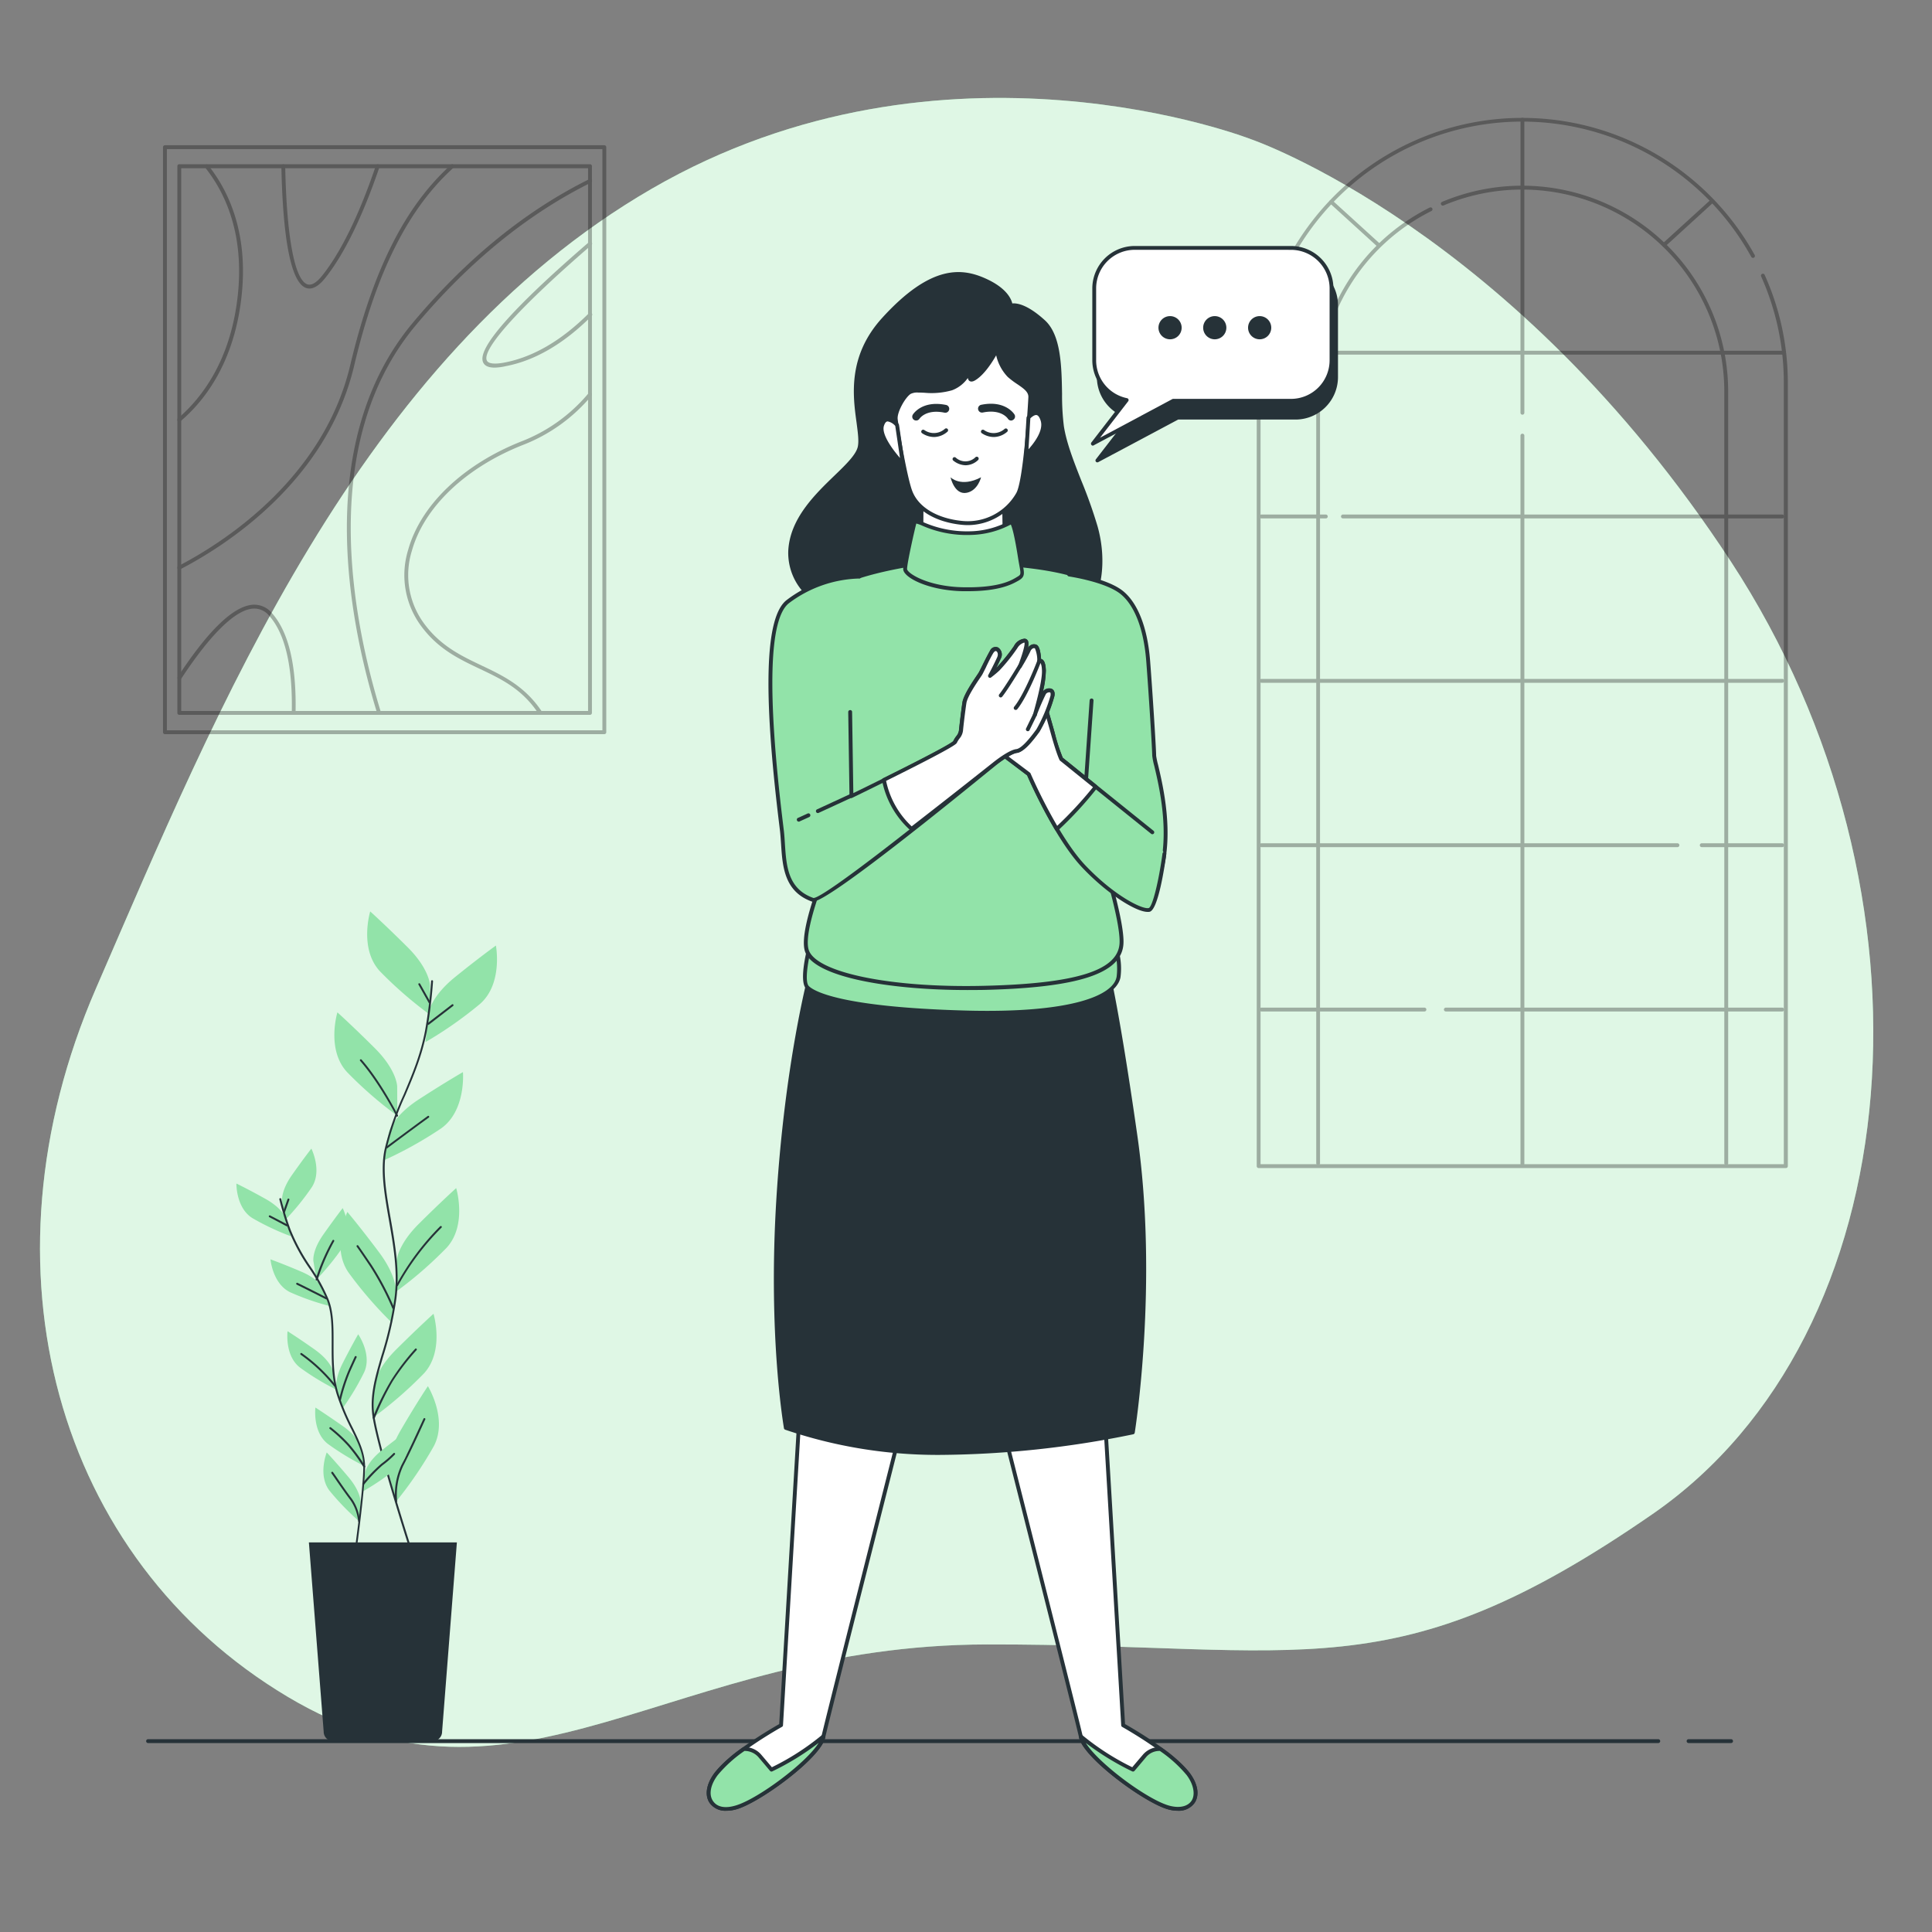 <svg xmlns="http://www.w3.org/2000/svg" viewBox="0 0 500 500"><rect x="0" y="0" width="500" height="500" fill="#808080" stroke="none"/><g id="background-simple"><path d="M323.83,36.06S244.49,4.89,168.61,48.88,56.28,183.38,24.83,255.82,14.63,403.43,74.41,439.1s98.47-13.38,181-13.52,105.06,12.73,172.29-33.76,76.55-160.45,20.22-246.54S323.83,36.06,323.83,36.06Z" style="fill:#92E3A9"></path><path d="M323.83,36.06S244.49,4.89,168.61,48.88,56.28,183.38,24.83,255.82,14.63,403.43,74.41,439.1s98.47-13.38,181-13.52,105.06,12.73,172.29-33.76,76.55-160.45,20.22-246.54S323.83,36.06,323.83,36.06Z" style="fill:#fff;opacity:0.7"></path></g><g id="Floor"><path d="M448,451.1h-11a.5.5,0,0,1-.5-.5.5.5,0,0,1,.5-.5h11a.5.5,0,0,1,.5.5A.5.5,0,0,1,448,451.1Z" style="fill:#263238"></path><path d="M429.16,451.1H38.32a.5.5,0,0,1-.5-.5.5.5,0,0,1,.5-.5H429.16a.5.5,0,0,1,.5.5A.5.5,0,0,1,429.16,451.1Z" style="fill:#263238"></path></g><g id="Plant"><path d="M111.29,255.08s0-4.18-5.86-10-9.62-9.2-9.62-9.2-2.92,9.62,2.51,15.48a103.36,103.36,0,0,0,13,11.29Z" style="fill:#92E3A9"></path><path d="M102.79,281.2s0-4.18-5.85-10-9.62-9.2-9.62-9.2-2.93,9.62,2.51,15.47a102.43,102.43,0,0,0,13,11.3Z" style="fill:#92E3A9"></path><path d="M110.92,262.2s.44-4.15,6.88-9.36,10.54-8.13,10.54-8.13,1.89,9.87-4.13,15.12a103,103,0,0,1-14.09,9.86Z" style="fill:#92E3A9"></path><path d="M100.65,293.05s.88-4.09,7.83-8.59,11.33-7,11.33-7,.85,10-5.69,14.6a102.61,102.61,0,0,1-15,8.33Z" style="fill:#92E3A9"></path><path d="M102.58,326.68s0-4.18,5.86-10,9.62-9.2,9.62-9.2,2.92,9.62-2.51,15.47a102.42,102.42,0,0,1-13,11.29Z" style="fill:#92E3A9"></path><path d="M102.49,334.89s.59-4.14-4.37-10.77-8.22-10.47-8.22-10.47-4.26,9.1.29,15.67a102.73,102.73,0,0,0,11.23,13Z" style="fill:#92E3A9"></path><path d="M96.71,359.21s0-4.18,5.86-10,9.62-9.2,9.62-9.2,2.92,9.61-2.51,15.47a103.36,103.36,0,0,1-13,11.29Z" style="fill:#92E3A9"></path><path d="M100.62,381.27s-1.06-4,3.12-11.19,7-11.34,7-11.34,5.27,8.56,1.49,15.6a103.48,103.48,0,0,1-9.68,14.21Z" style="fill:#92E3A9"></path><path d="M106.36,401.48a.25.25,0,0,1-.24-.18c-.08-.25-8.12-25.19-9.65-34.36-.9-5.4.55-10.34,2.23-16.06A91.5,91.5,0,0,0,102.1,336c.89-6.9-.31-13.75-1.47-20.37s-2.24-12.79-1.08-18.24a76.42,76.42,0,0,1,4.93-14.14c2.1-5,4.28-10.08,5.49-16.32a120.22,120.22,0,0,0,1.6-13,.25.25,0,1,1,.5,0,118.85,118.85,0,0,1-1.61,13c-1.22,6.3-3.41,11.44-5.52,16.42a75.59,75.59,0,0,0-4.9,14.06c-1.14,5.35-.06,11.52,1.08,18s2.37,13.55,1.48,20.53A92.09,92.09,0,0,1,99.18,351c-1.66,5.66-3.1,10.56-2.22,15.84,1.52,9.13,9.55,34,9.63,34.29a.25.25,0,0,1-.16.32Z" style="fill:#263238"></path><path d="M110.86,265.23a.27.27,0,0,1-.2-.09.25.25,0,0,1,0-.35l6.31-4.85a.25.25,0,0,1,.3.4L111,265.18A.21.21,0,0,1,110.86,265.23Z" style="fill:#263238"></path><path d="M111.15,259.66a.24.24,0,0,1-.21-.13l-2.64-4.7a.25.25,0,0,1,.09-.34.26.26,0,0,1,.34.1l2.64,4.7a.25.25,0,0,1-.09.34A.28.28,0,0,1,111.15,259.66Z" style="fill:#263238"></path><path d="M100.15,297.22a.23.23,0,0,1-.2-.1.25.25,0,0,1,0-.35s5.35-4,10.71-7.92a.24.24,0,0,1,.35,0,.25.25,0,0,1,0,.35c-5.37,3.91-10.66,7.88-10.71,7.92A.27.27,0,0,1,100.15,297.22Z" style="fill:#263238"></path><path d="M102.79,289a.24.24,0,0,1-.22-.14c0-.09-4.45-8.67-9.36-14.3a.24.24,0,0,1,0-.35.25.25,0,0,1,.35,0c5,5.68,9.38,14.32,9.42,14.4a.24.24,0,0,1-.11.34A.2.2,0,0,1,102.79,289Z" style="fill:#263238"></path><path d="M102.79,332.88a.2.2,0,0,1-.11,0,.25.25,0,0,1-.11-.34,66.5,66.5,0,0,1,11.34-15.18.26.26,0,0,1,.36,0,.25.25,0,0,1,0,.35A65.81,65.81,0,0,0,103,332.74.24.24,0,0,1,102.79,332.88Z" style="fill:#263238"></path><path d="M101.76,338.75a.26.26,0,0,1-.23-.16,72.56,72.56,0,0,0-5.7-10.81c-3-4.47-3.49-5.1-3.51-5.13a.25.25,0,1,1,.4-.3s.48.65,3.53,5.15A73.49,73.49,0,0,1,102,338.4a.25.25,0,0,1-.13.33Z" style="fill:#263238"></path><path d="M96.71,367.15l-.09,0a.25.25,0,0,1-.14-.32,70.69,70.69,0,0,1,4.78-9.66,61.59,61.59,0,0,1,6.19-8.11.25.25,0,0,1,.35,0,.26.26,0,0,1,0,.36,61,61,0,0,0-6.14,8A70.1,70.1,0,0,0,97,367,.26.26,0,0,1,96.71,367.15Z" style="fill:#263238"></path><path d="M102.53,388.8a.25.25,0,0,1-.25-.22,18.07,18.07,0,0,1,1.61-9.41c1.74-3.36,3.64-7.51,4.9-10.25.33-.71.6-1.31.82-1.77a.24.24,0,0,1,.33-.12.24.24,0,0,1,.12.33c-.21.46-.49,1.06-.81,1.77-1.26,2.74-3.17,6.9-4.92,10.27a17.71,17.71,0,0,0-1.55,9.12.26.26,0,0,1-.22.28Z" style="fill:#263238"></path><path d="M73,311s-.46-2.62,2.58-6.93,5-6.81,5-6.81,2.88,5.71.11,10a65.49,65.49,0,0,1-6.9,8.49Z" style="fill:#92E3A9"></path><path d="M81.11,326.41s-.45-2.63,2.58-6.93,5-6.82,5-6.82,2.88,5.72.1,10a65.49,65.49,0,0,1-6.9,8.49Z" style="fill:#92E3A9"></path><path d="M74,315.38s-.73-2.56-5.33-5.13-7.49-3.95-7.49-3.95-.12,6.39,4.23,9a65.06,65.06,0,0,0,9.9,4.65Z" style="fill:#92E3A9"></path><path d="M83.74,333.6s-1-2.47-5.84-4.53S70,325.92,70,325.92s.56,6.38,5.16,8.54a65.06,65.06,0,0,0,10.34,3.59Z" style="fill:#92E3A9"></path><path d="M86.18,354.9s-.46-2.62-4.76-5.66-7-4.72-7-4.72-.79,6.35,3.25,9.43A65.06,65.06,0,0,0,87,359.62Z" style="fill:#92E3A9"></path><path d="M87.13,360s-.82-2.53,1.57-7.23,4-7.46,4-7.46,3.67,5.25,1.53,9.86a65.43,65.43,0,0,1-5.63,9.38Z" style="fill:#92E3A9"></path><path d="M94.48,381.19s.3-2.64,4.43-5.92,6.75-5.12,6.75-5.12,1.15,6.3-2.71,9.6a65.05,65.05,0,0,1-9,6.2Z" style="fill:#92E3A9"></path><path d="M93.39,374.67S92.94,372,88.63,369s-7-4.73-7-4.73-.79,6.35,3.25,9.43a66.21,66.21,0,0,0,9.36,5.68Z" style="fill:#92E3A9"></path><path d="M93.33,388.92s.23-2.65-3.17-6.68-5.6-6.35-5.6-6.35-2.38,5.94.76,9.95a65.44,65.44,0,0,0,7.61,7.85Z" style="fill:#92E3A9"></path><path d="M91.91,402.31h0a.25.25,0,0,1-.21-.29c0-.16,2.35-16.65,2.32-22.53,0-3.39-1.45-6.29-3.11-9.65a59.61,59.61,0,0,1-3.77-9c-1.32-4.29-1.31-8.75-1.3-13.06s0-8.18-1.28-11.39a47.64,47.64,0,0,0-4.59-8.27,50.19,50.19,0,0,1-5.25-9.72,74.5,74.5,0,0,1-2.42-8,.25.25,0,0,1,.18-.31.25.25,0,0,1,.3.18,75,75,0,0,0,2.41,7.94,49.76,49.76,0,0,0,5.2,9.62A47.91,47.91,0,0,1,85,336.19c1.34,3.3,1.33,7.33,1.32,11.58s0,8.69,1.28,12.91a59.12,59.12,0,0,0,3.74,8.94C93,373,94.45,376,94.48,379.48c0,5.93-2.3,22.45-2.33,22.61A.24.24,0,0,1,91.91,402.31Z" style="fill:#263238"></path><path d="M74.29,317.36a.27.27,0,0,1-.12,0L69.69,315a.24.24,0,0,1-.1-.33.24.24,0,0,1,.33-.11l4.49,2.35a.25.25,0,0,1-.12.47Z" style="fill:#263238"></path><path d="M73.5,313.9l-.08,0a.25.25,0,0,1-.16-.32l1.15-3.23a.26.26,0,0,1,.32-.15.25.25,0,0,1,.15.32l-1.14,3.23A.27.27,0,0,1,73.5,313.9Z" style="fill:#263238"></path><path d="M84.48,336.26a.2.2,0,0,1-.11,0s-3.79-1.93-7.58-3.8a.26.26,0,0,1-.11-.34A.25.25,0,0,1,77,332c3.8,1.87,7.55,3.79,7.58,3.81a.23.23,0,0,1,.11.33A.24.24,0,0,1,84.48,336.26Z" style="fill:#263238"></path><path d="M81.93,331.38h-.07a.26.26,0,0,1-.17-.32A53.85,53.85,0,0,1,86.05,321a.25.25,0,0,1,.34-.09.26.26,0,0,1,.08.35,53.61,53.61,0,0,0-4.3,10A.26.26,0,0,1,81.93,331.38Z" style="fill:#263238"></path><path d="M86.69,358.9a.25.25,0,0,1-.2-.1,41.86,41.86,0,0,0-8.66-8.19.25.25,0,0,1-.07-.35.25.25,0,0,1,.35-.06,42.23,42.23,0,0,1,8.78,8.3.24.24,0,0,1,0,.35A.2.2,0,0,1,86.69,358.9Z" style="fill:#263238"></path><path d="M88,362.47h-.06a.25.25,0,0,1-.19-.3,46.65,46.65,0,0,1,2.43-7.48c1.42-3.16,1.64-3.6,1.65-3.61a.25.25,0,0,1,.34-.11.25.25,0,0,1,.11.33s-.24.47-1.65,3.6a46.93,46.93,0,0,0-2.39,7.38A.24.24,0,0,1,88,362.47Z" style="fill:#263238"></path><path d="M94,384.27a.27.27,0,0,1-.16-.06.25.25,0,0,1,0-.35,38.94,38.94,0,0,1,4.86-5.05,25.7,25.7,0,0,0,3.1-2.69.25.25,0,1,1,.36.34A24.84,24.84,0,0,1,99,379.21a39.87,39.87,0,0,0-4.77,5A.28.28,0,0,1,94,384.27Z" style="fill:#263238"></path><path d="M94.23,379.74a.27.27,0,0,1-.22-.12,43.36,43.36,0,0,0-4-5.48,39.8,39.8,0,0,0-4.7-4.36.27.27,0,0,1,0-.36.24.24,0,0,1,.35,0,38.83,38.83,0,0,1,4.77,4.42,44.62,44.62,0,0,1,4.06,5.56.26.26,0,0,1-.08.34A.33.33,0,0,1,94.23,379.74Z" style="fill:#263238"></path><path d="M92.93,393.94a.25.25,0,0,1-.25-.23,11.25,11.25,0,0,0-2-5.5c-1.46-1.93-3.11-4.33-4.2-5.92l-.7-1a.25.25,0,1,1,.41-.29l.7,1c1.09,1.58,2.73,4,4.19,5.9a11.55,11.55,0,0,1,2.05,5.77.24.24,0,0,1-.24.26Z" style="fill:#263238"></path><path d="M112,450.6H86.21a2.43,2.43,0,0,1-2.44-2.43l-3.83-49h38.3l-3.83,49A2.43,2.43,0,0,1,112,450.6Z" style="fill:#263238"></path></g><g id="Picture"><g style="opacity:0.3"><path d="M156.4,190H42.69a.5.5,0,0,1-.5-.5V38.09a.5.5,0,0,1,.5-.5H156.4a.5.5,0,0,1,.5.5V189.45A.5.5,0,0,1,156.4,190ZM43.19,189H155.9V38.59H43.19Z"></path><path d="M152.69,185H46.4a.5.5,0,0,1-.5-.5V43a.5.5,0,0,1,.5-.5H152.69a.5.5,0,0,1,.5.5V184.51A.5.5,0,0,1,152.69,185ZM46.9,184H152.19V43.53H46.9Z"></path><path d="M46.4,147.43a.5.5,0,0,1-.44-.27.51.51,0,0,1,.21-.68c11-5.7,37.39-22.18,44.46-51.93C96.47,70,104.75,53.46,116.7,42.66a.49.49,0,0,1,.7,0,.5.5,0,0,1,0,.71c-11.79,10.66-20,27-25.77,51.38-7.16,30.15-33.83,46.82-45,52.59A.46.46,0,0,1,46.4,147.43Z"></path><path d="M98.11,185a.51.51,0,0,1-.48-.35C90.05,160,81.17,114.15,106.9,83.46,120.67,67,136,54.56,152.47,46.38a.5.5,0,0,1,.67.23.51.51,0,0,1-.23.67c-16.34,8.11-31.56,20.5-45.24,36.82-25.43,30.33-16.6,75.84-9.08,100.27a.51.51,0,0,1-.33.63Z"></path><path d="M46.4,109.14a.5.5,0,0,1-.32-.88c6.09-5.22,13.72-15,15.49-32.12,1.68-16.26-3.69-26.81-8.5-32.8a.5.5,0,0,1,.78-.62c4.92,6.13,10.43,16.93,8.71,33.52C60.76,93.67,53,103.69,46.73,109A.52.52,0,0,1,46.4,109.14Z"></path><path d="M139.83,185a.51.51,0,0,1-.42-.23c-4.22-6.44-9.59-9-15.28-11.69-5.2-2.47-10.58-5-14.94-10.8a22.15,22.15,0,0,1-3.55-20c3.22-11.53,14.13-22,29.18-28a42.73,42.73,0,0,0,17.49-12.51.5.5,0,0,1,.7-.07.52.52,0,0,1,.07.71,43.69,43.69,0,0,1-17.89,12.8c-14.76,5.87-25.45,16.09-28.59,27.32A21.18,21.18,0,0,0,110,161.7c4.21,5.57,9.48,8.08,14.57,10.5,5.56,2.64,11.31,5.37,15.69,12a.51.51,0,0,1-.14.7A.57.57,0,0,1,139.83,185Z"></path><path d="M76,185h0a.52.52,0,0,1-.49-.51c.26-12-1.71-20.51-5.86-25.15a4.93,4.93,0,0,0-4.2-1.83c-4.58.34-11,6.64-18.59,18.2a.5.5,0,0,1-.69.15.51.51,0,0,1-.15-.7c7.87-12,14.38-18.27,19.36-18.65a5.94,5.94,0,0,1,5,2.17c4.32,4.83,6.38,13.52,6.11,25.83A.5.5,0,0,1,76,185Z"></path><path d="M80.09,74.67a2.75,2.75,0,0,1-.85-.14c-4.83-1.64-6.15-18-6.42-31.49a.5.5,0,0,1,.49-.51h0a.5.5,0,0,1,.5.49c.36,18.31,2.45,29.45,5.74,30.56,1.07.36,2.38-.42,3.89-2.32,6.1-7.66,10.89-19.67,13.83-28.39a.49.49,0,0,1,.63-.31.5.5,0,0,1,.32.63c-3,8.8-7.81,20.92-14,28.69C82.76,73.73,81.37,74.67,80.09,74.67Z"></path><path d="M128.05,95.14c-1.6,0-2.6-.44-3-1.33-1.71-3.53,7.49-14,27.35-31.13a.49.49,0,0,1,.7,0,.51.51,0,0,1,0,.71c-18.38,15.85-28.51,27-27.1,29.93.39.82,2.07,1,4.7.48,7.4-1.45,14.71-5.74,21.72-12.75a.5.5,0,0,1,.71,0,.51.51,0,0,1,0,.71c-7.15,7.16-14.64,11.55-22.24,13A14.43,14.43,0,0,1,128.05,95.14Z"></path></g></g><g id="Window"><g style="opacity:0.3"><path d="M462.15,302.29H325.74a.5.5,0,0,1-.5-.5V99.16A68.72,68.72,0,0,1,454.11,66a.5.5,0,0,1-.88.48,67.71,67.71,0,0,0-127,32.72V301.29H461.65V99.16a67.16,67.16,0,0,0-5.87-27.62.51.51,0,0,1,.25-.66.49.49,0,0,1,.66.26,68,68,0,0,1,6,28V301.79A.5.5,0,0,1,462.15,302.29Z"></path><path d="M446.75,301.56a.5.5,0,0,1-.5-.5V101.36a52.33,52.33,0,0,0-72.66-48.19.5.5,0,0,1-.66-.27.49.49,0,0,1,.27-.65,53.33,53.33,0,0,1,74.05,49.11v199.7A.5.5,0,0,1,446.75,301.56Z"></path><path d="M341.14,301.56a.5.5,0,0,1-.5-.5V101.36A53.07,53.07,0,0,1,370,53.72a.49.49,0,0,1,.67.22.5.5,0,0,1-.22.67,52.08,52.08,0,0,0-28.83,46.75v199.7A.5.5,0,0,1,341.14,301.56Z"></path><path d="M394,301.93a.5.5,0,0,1-.5-.5V112.74a.5.5,0,0,1,.5-.5.5.5,0,0,1,.5.5V301.43A.51.51,0,0,1,394,301.93Z"></path><path d="M394,107.32a.5.5,0,0,1-.5-.5V31a.5.5,0,0,1,.5-.5.5.5,0,0,1,.5.5v75.86A.5.5,0,0,1,394,107.32Z"></path><path d="M461.24,91.78H326.47a.5.5,0,0,1,0-1H461.24a.5.5,0,0,1,0,1Z"></path><path d="M461.24,134.16H347.55a.5.5,0,0,1-.5-.5.51.51,0,0,1,.5-.5H461.24a.51.51,0,0,1,.5.5A.5.5,0,0,1,461.24,134.16Z"></path><path d="M343.12,134.16H326.47a.5.5,0,0,1-.5-.5.51.51,0,0,1,.5-.5h16.65a.51.51,0,0,1,.5.5A.5.5,0,0,1,343.12,134.16Z"></path><path d="M461.24,176.7H326.47a.5.5,0,0,1,0-1H461.24a.5.5,0,0,1,0,1Z"></path><path d="M461.24,219.24H440.41a.51.51,0,0,1-.5-.5.5.5,0,0,1,.5-.5h20.83a.5.5,0,0,1,.5.5A.51.51,0,0,1,461.24,219.24Z"></path><path d="M434.12,219.24H326.47a.51.51,0,0,1-.5-.5.5.5,0,0,1,.5-.5H434.12a.5.5,0,0,1,.5.5A.5.5,0,0,1,434.12,219.24Z"></path><path d="M461.24,261.77H374.19a.5.5,0,0,1-.5-.5.5.5,0,0,1,.5-.5h87.05a.51.51,0,0,1,.5.5A.5.5,0,0,1,461.24,261.77Z"></path><path d="M368.64,261.77H326.47a.5.5,0,0,1-.5-.5.51.51,0,0,1,.5-.5h42.17a.5.5,0,0,1,.5.5A.5.5,0,0,1,368.64,261.77Z"></path><path d="M356.71,63.87a.46.46,0,0,1-.33-.13L344.16,52.61a.49.49,0,0,1,0-.7.51.51,0,0,1,.71,0L357.05,63a.5.5,0,0,1,0,.71A.47.47,0,0,1,356.71,63.87Z"></path><path d="M430.67,63.87a.49.49,0,0,1-.37-.16.5.5,0,0,1,0-.71l12.22-11.13a.5.5,0,0,1,.71,0,.49.49,0,0,1,0,.7L431,63.74A.46.46,0,0,1,430.67,63.87Z"></path></g></g><g id="speech-bubble"><path d="M335.26,68.49h-40.4A10.5,10.5,0,0,0,284.36,79V97.58a10.52,10.52,0,0,0,8.38,10.3L284,119.16l20.77-11.07h30.47a10.51,10.51,0,0,0,10.51-10.51V79A10.5,10.5,0,0,0,335.26,68.49Z" style="fill:#263238"></path><path d="M284,119.66a.52.52,0,0,1-.38-.17.5.5,0,0,1,0-.63l8.25-10.68a11.05,11.05,0,0,1-8-10.6V79a11,11,0,0,1,11-11h40.4a11,11,0,0,1,11,11V97.58a11,11,0,0,1-11,11H304.91l-20.65,11A.53.53,0,0,1,284,119.66ZM294.86,69a10,10,0,0,0-10,10V97.58a10,10,0,0,0,8,9.81.49.49,0,0,1,.37.31.52.52,0,0,1-.07.48l-7.3,9.45,18.71-10a.48.48,0,0,1,.24-.06h30.47a10,10,0,0,0,10-10V79a10,10,0,0,0-10-10Z" style="fill:#263238"></path><path d="M334.08,64.15h-40.4a10.51,10.51,0,0,0-10.51,10.51V93.24a10.51,10.51,0,0,0,8.39,10.3l-8.72,11.29,20.76-11.08h30.48a10.51,10.51,0,0,0,10.51-10.51V74.66A10.51,10.51,0,0,0,334.08,64.15Z" style="fill:#fff"></path><path d="M282.84,115.33a.51.51,0,0,1-.4-.81l8.25-10.68a11.05,11.05,0,0,1-8-10.6V74.66a11,11,0,0,1,11-11h40.4a11,11,0,0,1,11,11V93.24a11,11,0,0,1-11,11H303.73l-20.66,11A.46.46,0,0,1,282.84,115.33Zm10.84-50.68a10,10,0,0,0-10,10V93.24a10,10,0,0,0,8,9.81.49.49,0,0,1,.37.31.51.51,0,0,1-.07.48l-7.3,9.45,18.71-10a.46.46,0,0,1,.23-.06h30.48a10,10,0,0,0,10-10V74.66a10,10,0,0,0-10-10Z" style="fill:#263238"></path><path d="M305.32,84.79a2.52,2.52,0,1,1-2.51-2.52A2.51,2.51,0,0,1,305.32,84.79Z" style="fill:#263238"></path><path d="M302.81,87.81a3,3,0,1,1,3-3A3,3,0,0,1,302.81,87.81Zm0-5a2,2,0,1,0,2,2A2,2,0,0,0,302.81,82.77Z" style="fill:#263238"></path><path d="M316.9,84.79a2.52,2.52,0,1,1-2.52-2.52A2.52,2.52,0,0,1,316.9,84.79Z" style="fill:#263238"></path><path d="M314.38,87.81a3,3,0,1,1,3-3A3,3,0,0,1,314.38,87.81Zm0-5a2,2,0,1,0,2,2A2,2,0,0,0,314.38,82.77Z" style="fill:#263238"></path><path d="M328.48,84.79A2.52,2.52,0,1,1,326,82.27,2.52,2.52,0,0,1,328.48,84.79Z" style="fill:#263238"></path><path d="M326,87.81a3,3,0,1,1,3-3A3,3,0,0,1,326,87.81Zm0-5a2,2,0,1,0,2,2A2,2,0,0,0,326,82.77Z" style="fill:#263238"></path></g><g id="Character"><path d="M206.93,366.11l-4.76,80.39s-12.61,7-16.81,12.6-1.12,10.36,5,8.68,21.57-13.16,22.69-18.2,20.45-81.23,20.45-81.23Z" style="fill:#fff"></path><path d="M188,468.62a5,5,0,0,1-4.33-2c-1.37-2-.89-4.94,1.27-7.82,3.95-5.26,14.9-11.58,16.72-12.61l4.75-80.11a.53.53,0,0,1,.17-.35.5.5,0,0,1,.37-.12l26.61,2.24a.52.52,0,0,1,.36.21.47.47,0,0,1,.08.41c-.19.77-19.34,76.24-20.44,81.21-1.19,5.35-17.05,16.95-23.05,18.58A9.16,9.16,0,0,1,188,468.62Zm19.38-102-4.74,79.87a.48.48,0,0,1-.25.41c-.13.07-12.56,7-16.65,12.47-1.87,2.49-2.34,5-1.25,6.65s3.17,2,5.76,1.25c6.23-1.7,21.3-13.18,22.33-17.83s18.52-73.64,20.31-80.67Zm-5.23,79.85h0Z" style="fill:#263238"></path><path d="M196.56,454.34a5.07,5.07,0,0,0-4-1.69,35.23,35.23,0,0,0-7.17,6.45c-4.2,5.6-1.12,10.36,5,8.68s21.57-13.16,22.69-18.2a2.09,2.09,0,0,1,0-.21,65.55,65.55,0,0,1-13.5,8.61S198.24,456.3,196.56,454.34Z" style="fill:#92E3A9"></path><path d="M188,468.62a5,5,0,0,1-4.33-2c-1.37-2-.89-4.94,1.27-7.82a34.92,34.92,0,0,1,7.27-6.56.47.47,0,0,1,.28-.09,5.62,5.62,0,0,1,4.43,1.86h0c1.26,1.47,2.36,2.78,2.84,3.35a65,65,0,0,0,13-8.37.5.5,0,0,1,.58-.05.49.49,0,0,1,.23.54l0,.2c-1.19,5.35-17.05,16.95-23.05,18.58A9.22,9.22,0,0,1,188,468.62Zm4.67-15.48a34,34,0,0,0-6.93,6.26c-1.87,2.49-2.34,5-1.25,6.65s3.16,2,5.76,1.25c5.6-1.53,18.38-11,21.62-16.25a68.53,68.53,0,0,1-12,7.38.49.49,0,0,1-.59-.13s-1.4-1.68-3.08-3.64A4.75,4.75,0,0,0,192.69,453.14Z" style="fill:#263238"></path><path d="M285.91,366.11l4.76,80.39s12.61,7,16.81,12.6,1.12,10.36-5,8.68-21.57-13.16-22.69-18.2-20.45-81.23-20.45-81.23Z" style="fill:#fff"></path><path d="M304.82,468.62a9.16,9.16,0,0,1-2.51-.36c-6-1.63-21.86-13.23-23.05-18.58-1.1-5-20.25-80.44-20.44-81.21a.47.47,0,0,1,.08-.41.5.5,0,0,1,.36-.21l26.61-2.24a.49.49,0,0,1,.37.12.53.53,0,0,1,.17.35l4.75,80.11c1.81,1,12.77,7.35,16.72,12.61,2.16,2.88,2.64,5.81,1.27,7.82A5,5,0,0,1,304.82,468.62ZM259.93,368.8c1.78,7,19.25,75.91,20.31,80.67s16.1,16.13,22.33,17.83c2.59.71,4.75.24,5.76-1.25s.62-4.16-1.25-6.65C303,454,290.56,447,290.43,446.93a.49.49,0,0,1-.26-.41l-4.73-79.87Z" style="fill:#263238"></path><path d="M296.27,454.34a5.1,5.1,0,0,1,4-1.69,35.5,35.5,0,0,1,7.17,6.45c4.2,5.6,1.12,10.36-5,8.68s-21.57-13.16-22.69-18.2a2.09,2.09,0,0,0-.05-.21A65.62,65.62,0,0,0,293.19,458S294.59,456.3,296.27,454.34Z" style="fill:#92E3A9"></path><path d="M304.82,468.62a9.16,9.16,0,0,1-2.51-.36c-6-1.63-21.86-13.23-23.05-18.58l-.05-.2a.51.51,0,0,1,.24-.54.5.5,0,0,1,.58.05,65,65,0,0,0,13,8.37c.47-.57,1.58-1.88,2.84-3.35a5.62,5.62,0,0,1,4.43-1.86.44.44,0,0,1,.27.09,34.76,34.76,0,0,1,7.28,6.56c2.16,2.88,2.64,5.81,1.27,7.82A5,5,0,0,1,304.82,468.62ZM281,451.07c3.32,5.32,16,14.71,21.6,16.23,2.59.71,4.75.24,5.76-1.25s.62-4.16-1.25-6.65a33.83,33.83,0,0,0-6.94-6.26,4.5,4.5,0,0,0-3.49,1.52h0c-1.67,2-3.07,3.64-3.07,3.64a.51.51,0,0,1-.6.13A69.92,69.92,0,0,1,281,451.07Zm15.31,3.27Z" style="fill:#263238"></path><path d="M210,251.09s-6.27,22.57-8.55,59,1.93,59.48,1.93,59.48A120.65,120.65,0,0,0,243,376a250.4,250.4,0,0,0,50.21-5.32s6.21-38,.69-76.71-8.16-46.49-8.16-46.49H209.84Z" style="fill:#263238"></path><path d="M242.61,376.53A122.58,122.58,0,0,1,203.19,370a.52.52,0,0,1-.31-.38c0-.23-4.19-23.56-1.94-59.6,2.19-35,8.14-57.49,8.55-59l-.15-3.5a.49.49,0,0,1,.13-.36.52.52,0,0,1,.37-.16H285.7a.51.51,0,0,1,.48.34c.11.32,2.7,8.31,8.17,46.58s-.62,76.48-.68,76.86a.5.5,0,0,1-.38.41A253.91,253.91,0,0,1,243,376.53Zm-38.79-7.37a122.19,122.19,0,0,0,38.79,6.37H243a254.47,254.47,0,0,0,49.78-5.23c.59-3.84,5.81-40,.63-76.23-4.85-34-7.49-44.18-8-46.06h-75l.13,3.06a.39.39,0,0,1,0,.15c-.06.23-6.28,23-8.53,58.86C199.83,343.87,203.36,366.42,203.82,369.16Z" style="fill:#263238"></path><path d="M209.84,243.78s-2.79,9.85-.86,11.77,10.38,5.61,40.57,6.47,39.29-4.75,39.94-9.25a16.84,16.84,0,0,0-1.08-8.35Z" style="fill:#92E3A9"></path><path d="M255.54,262.61c-1.9,0-3.89,0-6-.09-31.86-.91-39.22-4.93-40.9-6.61-2.08-2.08.43-11.23.73-12.27a.5.5,0,0,1,.48-.36h0l78.58.64a.5.5,0,0,1,.45.3,17.18,17.18,0,0,1,1.11,8.62C289.64,255.22,286.09,262.61,255.54,262.61Zm-45.32-18.33c-1,3.74-2.1,9.71-.89,10.92s7.85,5.4,40.23,6.32c28,.8,38.75-4,39.43-8.82a16.7,16.7,0,0,0-.91-7.78Z" style="fill:#263238"></path><path d="M261.48,79.13s0-3.52-6.51-6.51-14.24-3.34-26.38,10-4.92,27.26-6.15,33.07-17.31,13.84-17.94,26.9,17.06,21.11,33.24,20,13.89-3.69,22.33-3.16,17.76.88,20.93-2.11,5.1-11.79,2.46-21.11-7.48-18.15-8.71-25.89,1-21.87-4.77-27.14S261.48,79.13,261.48,79.13Z" style="fill:#263238"></path><path d="M234.79,163.26c-10.24,0-20.16-3.41-25.87-9A15.14,15.14,0,0,1,204,142.59c.4-8.32,6.81-14.54,12-19.55,3-2.89,5.55-5.39,6-7.44.32-1.51,0-3.73-.33-6.29-.94-6.83-2.34-17.15,6.6-27,12.72-14,20.77-13,27-10.14,5.21,2.39,6.43,5.16,6.71,6.36,1.15-.12,3.89.22,8.43,4.35,4.19,3.81,4.33,11.92,4.45,19.07a64.21,64.21,0,0,0,.47,8.36c.69,4.36,2.55,9.09,4.52,14.09a123.63,123.63,0,0,1,4.18,11.75c2.68,9.45.78,18.41-2.6,21.6S269,160.56,260,160a18.19,18.19,0,0,0-7.72.86c-2.53.73-6,1.74-14.55,2.3C236.78,163.23,235.78,163.26,234.79,163.26ZM248,71.44c-4.88,0-11,2.64-19,11.54-8.63,9.51-7.31,19.15-6.35,26.19.36,2.66.67,5,.32,6.64-.5,2.34-3.18,4.94-6.28,8-5,4.88-11.27,11-11.65,18.88-.2,4,1.36,7.68,4.62,10.89,6,5.87,17.26,9.34,28.08,8.63,8.45-.55,11.85-1.54,14.34-2.26a19.28,19.28,0,0,1,8.06-.9c8.38.52,17.57.84,20.56-2s4.86-11.63,2.32-20.6c-1.13-4-2.66-7.88-4.15-11.65-2-5.06-3.87-9.84-4.58-14.3a64.9,64.9,0,0,1-.48-8.5c-.12-7-.25-14.83-4.13-18.35-5.4-4.92-7.95-4-8-4a.5.5,0,0,1-.46,0,.53.53,0,0,1-.22-.41c0-.06-.17-3.28-6.22-6.06A16,16,0,0,0,248,71.44Zm14,7.69h0Z" style="fill:#263238"></path><path d="M237.53,145.82s-20,2.65-24.52,8.42-2.89,24.52-2.89,24.52l7.21,37.74s-10.43,22.78-8.58,29.39,22.74,10.32,45.75,9.79,35.17-3.71,35.7-11.37S281,208.57,281,208.57s14.18-44.72,3.84-56c-5.62-6.14-28.6-6.73-28.6-6.73Z" style="fill:#92E3A9"></path><path d="M250.36,256.22c-20.13,0-40.18-3.35-42.09-10.19-1.82-6.51,7.57-27.46,8.54-29.59l-7.18-37.59c-.08-.82-1.65-19.07,3-24.92s24-8.49,24.85-8.6h18.82c1,0,23.27.66,29,6.9,10.21,11.15-2.62,52.95-3.68,56.34.85,2.49,9.64,28.31,9.12,35.78-.52,7.62-11.68,11.27-36.18,11.84C253.13,256.21,251.74,256.22,250.36,256.22Zm-12.8-109.9c-.9.13-19.86,2.79-24.16,8.23s-2.8,24-2.78,24.16l7.2,37.7a.52.52,0,0,1,0,.3c-.11.22-10.34,22.69-8.56,29,1.66,5.92,21.12,10,45.25,9.42,23.87-.55,34.73-3.92,35.22-10.91.51-7.48-9-35.26-9.13-35.54a.5.5,0,0,1,0-.32c.14-.44,14-44.56,4-55.52-5.42-5.92-28-6.56-28.26-6.57Z" style="fill:#263238"></path><path d="M276.73,148.69s9.54,1.36,13.62,4.67,6.23,10.12,6.82,17.71,1.55,22.78,1.55,24.53,5.45,17.52,1.56,30.56-17.71-14-17.71-16.35-1.56-7.2-1.56-7.2l1.48-21.34" style="fill:#92E3A9"></path><path d="M297.12,230.2a4.22,4.22,0,0,1-.49,0c-5.94-.87-14.56-18.68-14.56-20.35,0-2.23-1.52-7-1.54-7.05a1.23,1.23,0,0,1,0-.19L282,181.23a.51.51,0,0,1,.54-.46.5.5,0,0,1,.46.53c-.55,7.95-1.39,20.06-1.47,21.25.22.7,1.55,5,1.55,7.26,0,1.71,8.61,18.62,13.7,19.36.5.07,2,.29,3-3.15,3.09-10.36.19-22.57-1.05-27.78a17.9,17.9,0,0,1-.53-2.64c0-1.68-.94-16.55-1.55-24.49-.64-8.25-3-14.41-6.63-17.36-3.93-3.18-13.29-4.55-13.38-4.57a.49.49,0,0,1-.43-.56.51.51,0,0,1,.57-.43c.39.06,9.72,1.42,13.87,4.78,3.85,3.12,6.34,9.54,7,18.07.57,7.33,1.56,22.74,1.56,24.56a21.28,21.28,0,0,0,.51,2.4c1.25,5.3,4.2,17.69,1,28.3C300,228.89,298.76,230.2,297.12,230.2Z" style="fill:#263238"></path><polygon points="238.53 129.81 238.4 139.05 259.97 139.05 259.83 129.94 238.53 129.81" style="fill:#fff"></polygon><path d="M260,139.55H238.4a.51.51,0,0,1-.36-.15.52.52,0,0,1-.14-.36l.13-9.24a.51.51,0,0,1,.5-.49h0l21.29.13a.49.49,0,0,1,.5.49l.14,9.11a.49.49,0,0,1-.15.36A.47.47,0,0,1,260,139.55Zm-21.06-1h20.55l-.12-8.11L239,130.31Z" style="fill:#263238"></path><path d="M261.57,135.16A22.51,22.51,0,0,1,251,138c-10.11.15-14-4.13-14.36-2.65s-2.41,10.31-2.41,11.92,5.75,5,14.86,5.23c10,.23,13.13-2,14.47-2.82s1.07-1.34.54-4.29C264,144.39,262.51,134.63,261.57,135.16Z" style="fill:#92E3A9"></path><path d="M250.49,153l-1.39,0c-8.91-.2-15.35-3.56-15.35-5.73,0-1.73,2.06-10.72,2.43-12.05a.86.86,0,0,1,.46-.59c.5-.25,1.15,0,2.32.51a28,28,0,0,0,12,2.36,22.17,22.17,0,0,0,10.3-2.71h0a.63.63,0,0,1,.61,0c.53.25,1.16,1.22,2.56,9.86.05.33.09.57.11.69l.15.81c.42,2.25.58,3.09-.92,4l-.21.13C262.24,151,259.1,153,250.49,153Zm-13.36-17.48c-.46,1.73-2.38,10.24-2.38,11.73,0,1.06,5.25,4.52,14.37,4.73,9.39.21,12.61-1.77,14-2.61l.23-.14c.87-.52.88-.63.45-2.94l-.15-.83-.12-.71c-1-6.44-1.64-8.41-1.94-9A23.23,23.23,0,0,1,251,138.45,28.65,28.65,0,0,1,238.58,136,8.85,8.85,0,0,0,237.13,135.49Z" style="fill:#263238"></path><path d="M258,90.55s-2.75,5.38-5.72,7.33-.12-4.58-.12-4.58-1.6,5.72-5.95,7.21-9.27-.11-10.87,1-3.78,5-3.55,7,2.4,15,3.78,18.65,5.49,7.33,13.27,8.13a15,15,0,0,0,14.54-7.44c1.95-3.32,3.09-22.66,3.21-25.07s-3.09-3.43-5.5-5.61S258,90.55,258,90.55Z" style="fill:#fff"></path><path d="M250.51,135.9a16.38,16.38,0,0,1-1.69-.09c-6.85-.71-12-3.87-13.69-8.45-1.45-3.85-3.61-17.09-3.81-18.78-.25-2.12,2-6.18,3.76-7.44.88-.63,2.37-.57,4.25-.5a18.71,18.71,0,0,0,6.75-.6c2.53-.87,4.1-3.32,4.92-5.05.23-.69.5-1.35.74-1.89a.49.49,0,0,1,.62-.27.5.5,0,0,1,.32.61,16.88,16.88,0,0,1-.74,1.92,5.5,5.5,0,0,0-.46,2.4,5.22,5.22,0,0,0,.56-.3c2.82-1.85,5.52-7.08,5.55-7.13a.5.5,0,0,1,.52-.27.51.51,0,0,1,.42.42s.69,4.31,2.93,6.34a20.16,20.16,0,0,0,2.34,1.76c1.75,1.2,3.41,2.33,3.32,4.25,0,.21-1.12,21.61-3.28,25.29A15.52,15.52,0,0,1,250.51,135.9Zm-12.8-34.3a3.9,3.9,0,0,0-2.05.35c-1.46,1-3.55,4.79-3.34,6.52.24,2.07,2.41,15,3.75,18.54,1.58,4.22,6.39,7.14,12.86,7.8A14.47,14.47,0,0,0,263,127.62c1.75-3,2.94-20.63,3.14-24.84.06-1.36-1.24-2.25-2.88-3.37a21.57,21.57,0,0,1-2.45-1.85,11.86,11.86,0,0,1-3-5.6c-1,1.74-3,4.9-5.24,6.34-.28.18-1.14.75-1.75.23a1.14,1.14,0,0,1-.34-.72A8.71,8.71,0,0,1,246.4,101a19.5,19.5,0,0,1-7.1.65C238.73,101.62,238.19,101.6,237.71,101.6Z" style="fill:#263238"></path><path d="M232.16,110s-2.86-3.32-3.89.12,5.38,10,5.38,10Z" style="fill:#fff"></path><path d="M233.65,120.59a.55.55,0,0,1-.36-.15c-.27-.28-6.6-6.78-5.5-10.46.33-1.08.87-1.71,1.62-1.87,1.45-.31,3,1.38,3.13,1.58a.58.58,0,0,1,.12.25L234.15,120a.49.49,0,0,1-.28.52A.43.43,0,0,1,233.65,120.59Zm-3.87-11.52-.16,0c-.46.1-.72.7-.87,1.18-.64,2.14,2.19,6,4.17,8.28l-1.23-8.31A3.49,3.49,0,0,0,229.78,109.07Z" style="fill:#263238"></path><path d="M266.16,108.07s2.52-3.09,3.66.68-4.23,8.82-4.23,8.82Z" style="fill:#fff"></path><path d="M265.59,118.07a.54.54,0,0,1-.22,0,.51.51,0,0,1-.28-.48l.57-9.5a.57.57,0,0,1,.11-.29c.14-.16,1.35-1.6,2.7-1.34.82.16,1.44.9,1.83,2.2,1.22,4-4.14,9.11-4.37,9.32A.51.51,0,0,1,265.59,118.07Zm1.06-9.8-.48,8c1.43-1.59,3.93-4.83,3.17-7.34-.19-.63-.53-1.4-1.06-1.51S267,107.92,266.65,108.27Z" style="fill:#263238"></path><path d="M249.9,120.41a5.26,5.26,0,0,1-3.19-1.21.5.5,0,1,1,.67-.74,3.71,3.71,0,0,0,5.06-.12.49.49,0,0,1,.7,0,.51.51,0,0,1,0,.71A4.78,4.78,0,0,1,249.9,120.41Z" style="fill:#263238"></path><path d="M241.71,113.1a5.68,5.68,0,0,1-3.1-1,.5.5,0,0,1-.09-.7.51.51,0,0,1,.7-.1,4.29,4.29,0,0,0,5.33-.33.51.51,0,0,1,.71.07.5.5,0,0,1-.08.7A5.37,5.37,0,0,1,241.71,113.1Z" style="fill:#263238"></path><path d="M257.16,113.1a5.63,5.63,0,0,1-3.09-1,.5.5,0,0,1-.1-.7.51.51,0,0,1,.7-.1A4.31,4.31,0,0,0,260,111a.49.49,0,0,1,.7.07.5.5,0,0,1-.07.7A5.39,5.39,0,0,1,257.16,113.1Z" style="fill:#263238"></path><path d="M246,123.52s2.64,2.75,7.9,0c0,0-.81,3.4-3.66,4C247,128.21,246,123.52,246,123.52Z" style="fill:#263238"></path><path d="M237.08,108.83a1,1,0,0,1-.52-.15,1,1,0,0,1-.33-1.36c.09-.16,2.38-3.79,8.61-2.52a1,1,0,1,1-.4,2c-4.78-1-6.44,1.5-6.51,1.61A1,1,0,0,1,237.08,108.83Z" style="fill:#263238"></path><path d="M261.7,108.84a1,1,0,0,1-.85-.47c-.09-.13-1.75-2.58-6.51-1.61a1,1,0,0,1-.4-2c6.22-1.27,8.52,2.36,8.61,2.52a1,1,0,0,1-.34,1.37A1,1,0,0,1,261.7,108.84Z" style="fill:#263238"></path><path d="M301.35,221s-1.9,14-3.93,14.5-9.63-3.52-16.95-11.25-14.23-23.86-14.23-23.86l-7.73-5.83s6.24-8.13,7.32-10.84a28.64,28.64,0,0,1,3.26-5.56s1.89,6.24,3.38,11.66a40.23,40.23,0,0,0,2.17,6.64l23.58,18.95" style="fill:#92E3A9"></path><path d="M297,236c-3,0-10.39-4.59-16.9-11.46-7-7.34-13.62-22.36-14.28-23.88l-7.62-5.75a.45.45,0,0,1-.19-.33.48.48,0,0,1,.09-.37c.07-.08,6.21-8.11,7.26-10.73a28.21,28.21,0,0,1,3.32-5.67.5.5,0,0,1,.87.15c0,.07,1.92,6.31,3.4,11.68a46.45,46.45,0,0,0,2.08,6.45L298.53,215a.51.51,0,0,1,.08.71.49.49,0,0,1-.7.07l-23.58-18.95a.44.44,0,0,1-.12-.15c0-.05-.73-1.33-2.22-6.75-1.13-4.1-2.5-8.71-3.09-10.67a25.07,25.07,0,0,0-2.6,4.62c-1,2.43-5.8,8.87-7.09,10.57l7.33,5.52a.53.53,0,0,1,.16.2c.07.16,7,16.14,14.13,23.72,7.59,8,14.86,11.53,16.46,11.11.93-.25,2.56-6.7,3.56-14.09a.51.51,0,0,1,.57-.43.5.5,0,0,1,.42.56c-.45,3.36-2.11,14.34-4.29,14.92A1.81,1.81,0,0,1,297,236Z" style="fill:#263238"></path><path d="M274.64,196.44a40.23,40.23,0,0,1-2.17-6.64c-1.49-5.42-3.38-11.66-3.38-11.66a28.64,28.64,0,0,0-3.26,5.56c-1.08,2.71-7.32,10.84-7.32,10.84l7.73,5.83a137.09,137.09,0,0,0,7.24,14.15,94.56,94.56,0,0,0,10.09-10.89Z" style="fill:#fff"></path><path d="M273.48,215h-.08a.52.52,0,0,1-.35-.24,140.37,140.37,0,0,1-7.22-14.09l-7.62-5.75a.45.45,0,0,1-.19-.33.48.48,0,0,1,.09-.37c.07-.08,6.21-8.11,7.26-10.73a28.21,28.21,0,0,1,3.32-5.67.5.5,0,0,1,.87.15c0,.07,1.92,6.31,3.4,11.68a46.45,46.45,0,0,0,2.08,6.45l8.84,7.13a.48.48,0,0,1,.18.33.46.46,0,0,1-.11.37,95.2,95.2,0,0,1-10.14,11A.52.52,0,0,1,273.48,215Zm-14.27-20.57,7.33,5.52a.53.53,0,0,1,.16.2,137.18,137.18,0,0,0,6.9,13.58,99.09,99.09,0,0,0,9.26-10l-8.53-6.88a.44.44,0,0,1-.12-.15c0-.05-.73-1.33-2.22-6.75-1.13-4.1-2.5-8.71-3.09-10.67a25.07,25.07,0,0,0-2.6,4.62C265.33,186.31,260.5,192.75,259.21,194.45Z" style="fill:#263238"></path><path d="M222.38,149.19a31.85,31.85,0,0,0-18.51,6.49c-8.65,6.73-2.22,52.92-1.5,59.41s-.29,14.84,8,17.76c3,1,46.88-35.1,46.88-35.1s3.94-3.19,5.82-3.42,4.65-4.09,5.54-5.31a39.28,39.28,0,0,0,3.77-9c.33-2-1.55-1.55-2.11-.77s-2.43,5.64-2.43,5.64,2.43-8.19,2.32-11.4-1.22-2.44-1.22-2.44-.11-3.43-.88-3.76-1.55.22-1.89,1.1-2.21,4-2.21,4,2-5.09,1.66-6.2-2.21.11-2.77,1.22a47.34,47.34,0,0,1-4.54,5.64c-.66.67-2.1,1.78-2.1,1.78s1.55-2.88,2.32-4.65-.88-3.22-1.88-1.55-2.43,4.76-2.88,5.53-3.87,5.43-4.2,7.64-.78,6-.89,7.2-1,1.77-1.55,3-26.8,14-26.8,14L220,184.19" style="fill:#92E3A9"></path><path d="M210.39,233.35a.64.64,0,0,1-.2,0c-7.25-2.56-7.68-9.13-8.05-14.93-.08-1.13-.15-2.2-.26-3.24-.06-.51-.15-1.27-.27-2.23-4.2-34.49-3.56-53.35,1.95-57.64a32,32,0,0,1,18.83-6.59.49.49,0,0,1,.49.51.51.51,0,0,1-.51.49,31.56,31.56,0,0,0-18.19,6.38c-5.14,4-5.67,23.09-1.58,56.73.12,1,.21,1.73.27,2.24.12,1.06.19,2.14.26,3.28.38,5.76.76,11.72,7.4,14.05h0c2.76,0,29.83-21.42,46.35-35,.42-.34,4.12-3.29,6.09-3.52,1.07-.13,2.79-1.81,5.11-5l.08-.1a39.44,39.44,0,0,0,3.67-8.76c0-.17.1-.72-.15-.82a1.09,1.09,0,0,0-1.05.42,54.81,54.81,0,0,0-2.38,5.53.51.51,0,0,1-.63.3.5.5,0,0,1-.31-.62c0-.08,2.41-8.15,2.3-11.25-.06-1.81-.44-2-.45-2a.5.5,0,0,1-.5,0,.51.51,0,0,1-.27-.43,7.93,7.93,0,0,0-.6-3.34.65.65,0,0,0-.51,0,1.41,1.41,0,0,0-.69.82,45.83,45.83,0,0,1-2.25,4.07.5.5,0,0,1-.9-.44c.93-2.38,1.83-5.3,1.65-5.88,0-.08-.11-.09-.27,0a3.06,3.06,0,0,0-1.57,1.35,47.93,47.93,0,0,1-4.63,5.78,27.1,27.1,0,0,1-2.16,1.81.5.5,0,0,1-.62,0,.51.51,0,0,1-.12-.62s1.55-2.88,2.31-4.61c.34-.8.06-1.39-.24-1.55s-.64.26-.76.45c-.62,1-1.44,2.69-2,3.89-.36.74-.67,1.35-.83,1.64s-.32.5-.62.95c-1.07,1.58-3.28,4.87-3.53,6.52-.34,2.29-.78,6-.88,7.16a3.89,3.89,0,0,1-.91,2,6.78,6.78,0,0,0-.69,1.13c-.56,1.24-19.09,10.34-27,14.19a.51.51,0,0,1-.48,0,.54.54,0,0,1-.24-.42l-.33-21.77a.5.5,0,0,1,.49-.51.47.47,0,0,1,.51.49l.32,21c9.86-4.8,25-12.4,25.88-13.42a7.05,7.05,0,0,1,.76-1.24,3,3,0,0,0,.72-1.54c.12-1.3.57-5.05.89-7.22.28-1.87,2.5-5.16,3.69-6.93.28-.42.49-.73.58-.89s.45-.87.81-1.58c.64-1.29,1.43-2.89,2.07-4a1.56,1.56,0,0,1,2.08-.83,2.15,2.15,0,0,1,.69,2.84c-.32.73-.77,1.65-1.19,2.47l.16-.15a48.52,48.52,0,0,0,4.45-5.52,3.45,3.45,0,0,1,2.75-1.92,1,1,0,0,1,.94.78,3.82,3.82,0,0,1-.09,1.6,2.09,2.09,0,0,1,.93-.8,1.58,1.58,0,0,1,1.31,0c.82.35,1.08,2.25,1.17,3.66a1.13,1.13,0,0,1,.24.08c.63.32.94,1.24,1,2.9a25.29,25.29,0,0,1-.76,5.44,2.05,2.05,0,0,1,2.22-.71c.37.15,1,.6.75,1.9a38.75,38.75,0,0,1-3.85,9.18l-.08.11c-1.75,2.4-4,5.2-5.81,5.41-1.42.17-4.5,2.44-5.57,3.31C247.39,206.5,214.44,233.34,210.39,233.35Z" style="fill:#263238"></path><path d="M206.83,212.63a.5.5,0,0,1-.21-1l2.39-1.09a.5.5,0,0,1,.42.91l-2.4,1.09A.46.46,0,0,1,206.83,212.63Z" style="fill:#263238"></path><path d="M211.66,210.42a.49.49,0,0,1-.45-.29.5.5,0,0,1,.24-.67l8.67-4a.49.49,0,0,1,.66.24.52.52,0,0,1-.25.67l-8.66,4A.54.54,0,0,1,211.66,210.42Z" style="fill:#263238"></path><path d="M263.06,194.33c1.89-.22,4.65-4.09,5.54-5.31a39.28,39.28,0,0,0,3.77-9c.33-2-1.55-1.55-2.11-.77s-2.43,5.64-2.43,5.64,2.43-8.19,2.32-11.4-1.22-2.44-1.22-2.44-.11-3.43-.88-3.76-1.55.22-1.89,1.1-2.21,4-2.21,4,2-5.09,1.66-6.2-2.21.11-2.77,1.22a47.34,47.34,0,0,1-4.54,5.64c-.66.67-2.1,1.78-2.1,1.78s1.55-2.88,2.32-4.65-.88-3.22-1.88-1.55-2.43,4.76-2.88,5.53-3.87,5.43-4.2,7.64-.78,6-.89,7.2-1,1.77-1.55,3c-.35.76-10.64,6-18.36,9.81a22.62,22.62,0,0,0,7.16,12.65c11-8.49,21.32-16.72,21.32-16.72S261.18,194.56,263.06,194.33Z" style="fill:#fff"></path><path d="M235.92,215a.49.49,0,0,1-.32-.12,23.29,23.29,0,0,1-7.33-12.93.49.49,0,0,1,.27-.55c15.61-7.75,17.9-9.31,18.15-9.62a7.05,7.05,0,0,1,.76-1.24,3,3,0,0,0,.72-1.54c.12-1.3.57-5.05.89-7.22.28-1.87,2.5-5.16,3.69-6.93.28-.42.49-.73.58-.89s.45-.86.8-1.58c.64-1.29,1.44-2.89,2.08-4a1.56,1.56,0,0,1,2.08-.83,2.15,2.15,0,0,1,.69,2.84c-.32.73-.77,1.65-1.19,2.47l.16-.15a48.52,48.52,0,0,0,4.45-5.52,3.47,3.47,0,0,1,2.75-1.92,1,1,0,0,1,.94.79,3.78,3.78,0,0,1-.09,1.59,2.09,2.09,0,0,1,.93-.8,1.58,1.58,0,0,1,1.31,0c.82.35,1.08,2.25,1.17,3.66a1.13,1.13,0,0,1,.24.08c.63.32.94,1.24,1,2.9a25.29,25.29,0,0,1-.76,5.44,2.05,2.05,0,0,1,2.22-.71c.37.15,1,.6.75,1.9a38.75,38.75,0,0,1-3.85,9.18l-.08.11c-1.75,2.4-4,5.2-5.81,5.41-1.42.17-4.5,2.44-5.57,3.31-.1.08-10.46,8.33-21.32,16.73A.5.5,0,0,1,235.92,215Zm-6.59-12.88a22.34,22.34,0,0,0,6.61,11.74c10.74-8.31,20.88-16.39,21-16.47.41-.34,4.11-3.29,6.08-3.52,1.07-.13,2.79-1.81,5.11-5l.08-.1a39.44,39.44,0,0,0,3.67-8.76c0-.17.1-.72-.15-.82a1.09,1.09,0,0,0-1.05.42,54.81,54.81,0,0,0-2.38,5.53.51.51,0,0,1-.63.3.5.5,0,0,1-.31-.62c0-.08,2.41-8.15,2.3-11.25-.06-1.81-.44-2-.45-2a.5.5,0,0,1-.5,0,.51.51,0,0,1-.27-.43,7.93,7.93,0,0,0-.6-3.34.65.65,0,0,0-.51,0,1.41,1.41,0,0,0-.69.82,45.83,45.83,0,0,1-2.25,4.07.5.5,0,0,1-.9-.44c.93-2.37,1.83-5.3,1.65-5.88,0-.08-.11-.09-.27,0a3.06,3.06,0,0,0-1.57,1.35,47.16,47.16,0,0,1-4.63,5.78,27.1,27.1,0,0,1-2.16,1.81.48.48,0,0,1-.62,0,.51.51,0,0,1-.12-.62s1.55-2.88,2.31-4.62c.34-.79.06-1.38-.24-1.54s-.64.26-.76.45c-.62,1-1.44,2.69-2,3.9-.37.73-.67,1.34-.83,1.63s-.32.5-.62.95c-1.07,1.58-3.28,4.87-3.53,6.52-.34,2.29-.78,6-.88,7.16a3.89,3.89,0,0,1-.91,2,6.78,6.78,0,0,0-.69,1.13C247.42,192.56,247.1,193.27,229.33,202.09Z" style="fill:#263238"></path><path d="M264,172.41S260.46,178.2,259,180" style="fill:#fff"></path><path d="M259,180.5a.5.5,0,0,1-.39-.82c1.4-1.75,4.86-7.47,4.89-7.53a.5.5,0,0,1,.69-.17.51.51,0,0,1,.17.69c-.15.24-3.53,5.84-5,7.64A.51.51,0,0,1,259,180.5Z" style="fill:#263238"></path><path d="M268.93,171.08s-3.32,8.8-6.07,12.15" style="fill:#fff"></path><path d="M262.86,183.73a.52.52,0,0,1-.32-.11.5.5,0,0,1-.07-.71c2.67-3.25,6-11.92,6-12a.51.51,0,0,1,.65-.29.5.5,0,0,1,.29.65c-.14.36-3.38,8.91-6.16,12.29A.49.49,0,0,1,262.86,183.73Z" style="fill:#263238"></path><line x1="267.83" y1="184.92" x2="265.97" y2="188.74" style="fill:#fff"></line><path d="M266,189.24a.59.59,0,0,1-.22-.05.5.5,0,0,1-.23-.67l1.86-3.82a.5.5,0,0,1,.9.44L266.42,189A.49.49,0,0,1,266,189.24Z" style="fill:#263238"></path></g></svg>
